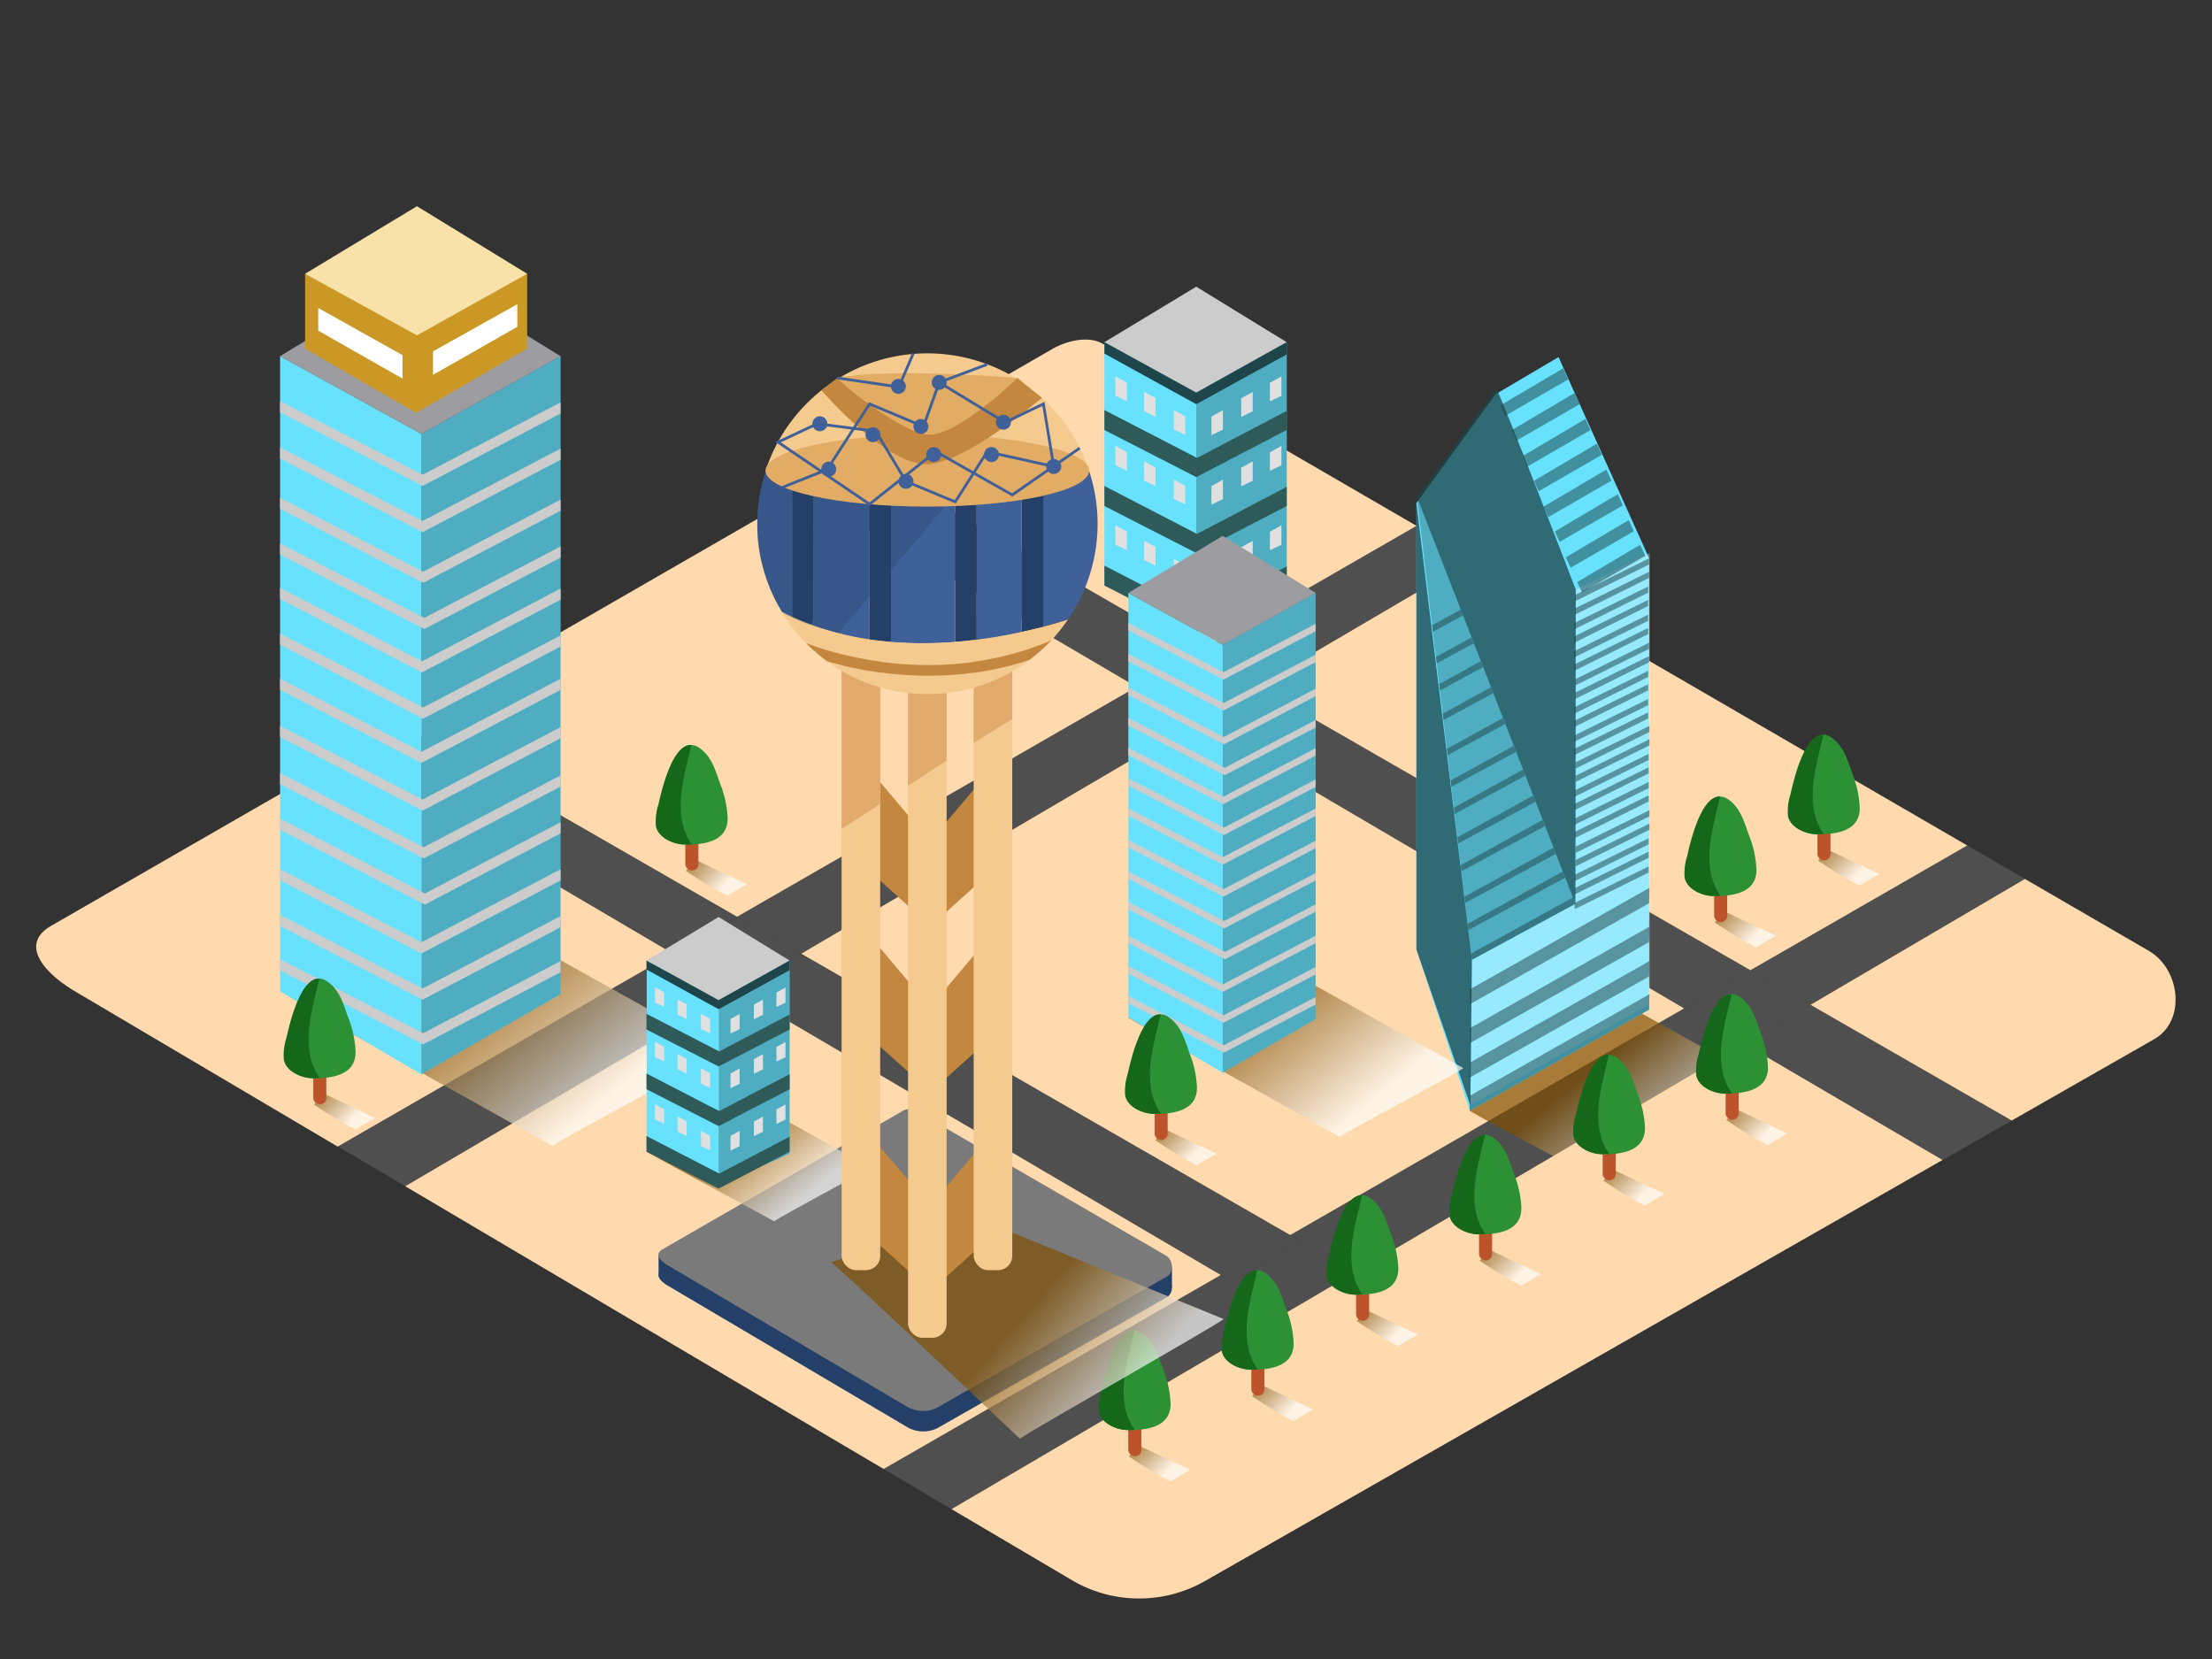 <svg xmlns="http://www.w3.org/2000/svg" xmlns:xlink="http://www.w3.org/1999/xlink" viewBox="0 0 400 300"><rect x="0" y="0" width="400" height="300" fill="#333333" stroke="none"/><defs><linearGradient id="linear-gradient" x1="63.4" y1="192.65" x2="50.24" y2="208.68" gradientTransform="matrix(-1, 0, 0, 1, 352.14, 0)" gradientUnits="userSpaceOnUse"><stop offset="0" stop-color="#7f4e00"/><stop offset="1" stop-color="#fff"/></linearGradient><linearGradient id="linear-gradient-2" x1="2792.22" y1="163.78" x2="2786.2" y2="169.5" gradientTransform="matrix(-1, 0, 0, 1, 3103.38, 0)" xlink:href="#linear-gradient"/><linearGradient id="linear-gradient-3" x1="2834.72" y1="224.94" x2="2828.71" y2="230.66" gradientTransform="matrix(-1, 0, 0, 1, 3103.38, 0)" xlink:href="#linear-gradient"/><linearGradient id="linear-gradient-4" x1="2856.97" y1="235.87" x2="2850.96" y2="241.58" gradientTransform="matrix(-1, 0, 0, 1, 3103.38, 0)" xlink:href="#linear-gradient"/><linearGradient id="linear-gradient-5" x1="2875.91" y1="249.43" x2="2869.89" y2="255.14" gradientTransform="matrix(-1, 0, 0, 1, 3103.38, 0)" xlink:href="#linear-gradient"/><linearGradient id="linear-gradient-6" x1="2898.15" y1="260.35" x2="2892.14" y2="266.07" gradientTransform="matrix(-1, 0, 0, 1, 3103.38, 0)" xlink:href="#linear-gradient"/><linearGradient id="linear-gradient-7" x1="2978.25" y1="154.44" x2="2972.24" y2="160.16" gradientTransform="matrix(-1, 0, 0, 1, 3103.38, 0)" xlink:href="#linear-gradient"/><linearGradient id="linear-gradient-8" x1="2773.53" y1="152.61" x2="2767.52" y2="158.32" gradientTransform="matrix(-1, 0, 0, 1, 3103.38, 0)" xlink:href="#linear-gradient"/><linearGradient id="linear-gradient-9" x1="165.08" y1="235.54" x2="147.33" y2="251.07" xlink:href="#linear-gradient"/><linearGradient id="linear-gradient-10" x1="265.33" y1="178.16" x2="245.93" y2="201.77" xlink:href="#linear-gradient"/><linearGradient id="linear-gradient-11" x1="218.58" y1="205.36" x2="208.34" y2="217.83" xlink:href="#linear-gradient"/><linearGradient id="linear-gradient-12" x1="123.62" y1="181.46" x2="106.89" y2="201.83" xlink:href="#linear-gradient"/><linearGradient id="linear-gradient-13" x1="2812.37" y1="210.45" x2="2806.36" y2="216.17" gradientTransform="matrix(-1, 0, 0, 1, 3103.38, 0)" xlink:href="#linear-gradient"/><linearGradient id="linear-gradient-14" x1="2790.12" y1="199.53" x2="2784.11" y2="205.24" gradientTransform="matrix(-1, 0, 0, 1, 3103.38, 0)" xlink:href="#linear-gradient"/><linearGradient id="linear-gradient-15" x1="3045.53" y1="196.7" x2="3039.52" y2="202.42" gradientTransform="matrix(-1, 0, 0, 1, 3103.38, 0)" xlink:href="#linear-gradient"/><linearGradient id="linear-gradient-16" x1="2893.38" y1="203.17" x2="2887.37" y2="208.88" gradientTransform="matrix(-1, 0, 0, 1, 3103.38, 0)" xlink:href="#linear-gradient"/></defs><title>PP</title><g style="isolation:isolate"><g id="Layer_5" data-name="Layer 5"><polygon points="304.54 182.35 233.31 223.34 235.23 224.44 222.83 231.77 220.76 230.56 159.79 265.64 172.07 272.9 315.42 188.73 304.54 182.35" fill="#4f4f4f"/><polygon points="327.4 181.7 366.17 158.94 355.74 152.89 316.53 175.45 327.4 181.7" fill="#4f4f4f"/><polygon points="121.75 172.42 61.11 207.32 73.28 214.51 133.35 179.24 121.75 172.42" fill="#4f4f4f"/><polygon points="216.3 130.53 205.53 124.21 133.29 165.78 144.89 172.46 216.3 130.53" fill="#4f4f4f"/><polygon points="227.28 124.09 266.47 101.08 256.15 95.08 216.51 117.89 227.28 124.09" fill="#4f4f4f"/><polygon points="216.51 117.89 155.82 82.97 145.46 88.94 205.53 124.21 216.51 117.89" fill="#4f4f4f"/><polygon points="227.28 124.09 216.3 130.53 304.54 182.35 316.53 175.45 227.28 124.09" fill="#4f4f4f"/><polygon points="315.42 188.73 351.27 209.78 363.78 202.64 327.4 181.7 315.42 188.73" fill="#4f4f4f"/><polygon points="304.54 182.35 315.42 188.73 327.4 181.7 316.53 175.45 304.54 182.35" fill="#4f4f4f"/><polygon points="227.28 124.09 216.51 117.89 205.53 124.21 216.3 130.53 227.28 124.09" fill="#4f4f4f"/><polygon points="133.29 165.78 72.66 130.9 61.74 137.19 121.75 172.42 133.29 165.78" fill="#4f4f4f"/><polygon points="133.35 179.24 220.76 230.56 233.31 223.34 144.89 172.46 133.35 179.24" fill="#4f4f4f"/><polygon points="222.83 231.77 235.23 224.44 233.31 223.34 220.76 230.56 222.83 231.77" fill="#4f4f4f"/><polygon points="133.29 165.78 121.75 172.42 133.35 179.24 144.89 172.46 133.29 165.78" fill="#4f4f4f"/><polygon points="144.89 172.46 233.31 223.34 304.54 182.35 216.3 130.53 144.89 172.46" fill="#ffdaae"/><path d="M291.61,214.72s-24-12.61-25.84-13.86l23-22.11,33.62,18.73C320,199.2,294,213,291.61,214.72Z" opacity="0.68" fill="url(#linear-gradient)" style="mix-blend-mode:multiply"/><polygon points="316.53 175.45 355.74 152.89 266.47 101.08 227.28 124.09 316.53 175.45" fill="#ffdaae"/><polygon points="298.22 182.57 298.22 100.97 281.83 64.57 270.44 71.3 256.13 90.97 256.13 171.71 265.79 200.86 298.22 182.57" fill="#68e1fd"/><polygon points="298.32 181.61 298.32 156.07 266.17 173.57 265.89 199.9 298.32 181.61" fill="#fff" opacity="0.31"/><path d="M284.86,163.45c.29-.18.08-56.83.08-56.83L298.32,100v56.06Z" fill="#fff" opacity="0.31"/><path d="M256.23,89.93s14-19.22,14.32-19.6,14.4,36.29,14.4,36.29l-.08,56.83Z" fill="#1e4549" opacity="0.75"/><polygon points="270.03 125.37 261.02 130.25 261.63 135.4 271.76 129.82 270.03 125.37" fill="#1e4549" opacity="0.33"/><polygon points="272.2 130.94 261.77 136.59 262.31 141.13 273.72 134.85 272.2 130.94" fill="#1e4549" opacity="0.33"/><polygon points="277.68 144.99 263.67 152.57 264.13 156.42 278.94 148.25 277.68 144.99" fill="#1e4549" opacity="0.33"/><polygon points="274.16 135.97 262.45 142.31 262.89 146.04 275.4 139.15 274.16 135.97" fill="#1e4549" opacity="0.33"/><polygon points="275.84 140.28 263.03 147.22 263.53 151.4 277.23 143.85 275.84 140.28" fill="#1e4549" opacity="0.33"/><polygon points="256.23 89.93 258.97 113.06 264.13 110.22 256.23 89.93" fill="#1e4549" opacity="0.33"/><polygon points="279.39 149.4 264.26 157.58 264.81 162.15 280.9 153.28 279.39 149.4" fill="#1e4549" opacity="0.33"/><polygon points="268.19 120.66 260.38 124.89 260.88 129.06 269.6 124.25 268.19 120.66" fill="#1e4549" opacity="0.33"/><polygon points="281.35 154.43 264.95 163.31 265.39 167.05 282.58 157.58 281.35 154.43" fill="#1e4549" opacity="0.33"/><polygon points="266.03 172.41 284.41 162.28 283.03 158.74 265.53 168.21 266.17 173.57 266.03 172.41" fill="#1e4549" opacity="0.33"/><polygon points="264.56 111.32 259.12 114.26 259.65 118.79 266.09 115.25 264.56 111.32" fill="#1e4549" opacity="0.33"/><polygon points="266.52 116.35 259.8 119.99 260.24 123.69 267.76 119.55 266.52 116.35" fill="#1e4549" opacity="0.33"/><polygon points="284.41 162.28 284.41 162.28 284.86 163.45 284.41 162.28" fill="#1e4549"/><g opacity="0.82"><polygon points="266.17 173.57 284.86 163.45 284.41 162.28 266.03 172.41 266.17 173.57" fill="#1e4549" opacity="0.82"/><polygon points="282.58 157.58 265.39 167.05 265.53 168.21 283.03 158.74 282.58 157.58" fill="#1e4549" opacity="0.82"/><polygon points="280.9 153.28 264.81 162.15 264.95 163.31 281.35 154.43 280.9 153.28" fill="#1e4549" opacity="0.82"/><polygon points="278.94 148.25 264.13 156.42 264.26 157.58 279.39 149.4 278.94 148.25" fill="#1e4549" opacity="0.82"/><polygon points="269.6 124.25 260.88 129.06 261.02 130.25 270.03 125.37 269.6 124.25" fill="#1e4549" opacity="0.82"/><polygon points="267.76 119.55 260.24 123.69 260.38 124.89 268.19 120.66 267.76 119.55" fill="#1e4549" opacity="0.82"/><polygon points="266.09 115.25 259.65 118.79 259.8 119.99 266.52 116.35 266.09 115.25" fill="#1e4549" opacity="0.82"/><polygon points="264.13 110.22 258.97 113.06 259.12 114.26 264.56 111.32 264.13 110.22" fill="#1e4549" opacity="0.82"/><polygon points="277.23 143.85 263.53 151.4 263.67 152.57 277.68 144.99 277.23 143.85" fill="#1e4549" opacity="0.82"/><polygon points="275.4 139.15 262.89 146.04 263.03 147.22 275.84 140.28 275.4 139.15" fill="#1e4549" opacity="0.82"/><polygon points="273.72 134.85 262.31 141.13 262.45 142.31 274.16 135.97 273.72 134.85" fill="#1e4549" opacity="0.82"/><polygon points="271.76 129.82 261.63 135.4 261.77 136.59 272.2 130.94 271.76 129.82" fill="#1e4549" opacity="0.82"/></g><polygon points="265.89 199.9 256.13 171.71 256.13 90.97 266.17 173.57 265.89 199.9" fill="#1e4549" opacity="0.75"/><path d="M61.74,137.19,9,167.56c-5.59,3.46-.67,8.75,5.06,12l47,27.78,60.64-34.9Z" fill="#ffdaae"/><path d="M256.15,95.09l-56.7-32.91c-2.76-1.6-6.88-.5-9.59,1.18L155.82,83l60.69,34.92Z" fill="#ffdaae"/><polygon points="205.53 124.21 145.46 88.94 72.66 130.9 133.29 165.78 205.53 124.21" fill="#ffdaae"/><path d="M172.07,272.9,194.27,286a24,24,0,0,0,23.75-.17l133.25-76.07-35.84-21Z" fill="#ffdaae"/><polygon points="133.35 179.24 73.28 214.51 159.79 265.64 220.76 230.56 133.35 179.24" fill="#ffdaae"/><path d="M388.57,171.94l-22.4-13L327.4,181.7l36.38,20.93,25.81-14.74C395.33,184.57,394.3,175.27,388.57,171.94Z" fill="#ffdaae"/><path d="M232.68,106.29V61.87L216.32,71v42.23l.34.08C221.82,110.58,227.48,108.94,232.68,106.29Z" fill="#68e1fd"/><path d="M232.68,106.29V61.87L216.32,71v42.23l.34.08C221.82,110.58,227.48,108.94,232.68,106.29Z" fill="#1e4549" opacity="0.33"/><path d="M216.32,113.24V71l-16.61-9.14v43.28C205.59,107.1,210.36,111.64,216.32,113.24Z" fill="#68e1fd"/><polygon points="232.68 61.88 216.32 51.84 199.71 61.88 216.32 71.01 232.68 61.88" fill="#ccc"/><polygon points="199.71 61.88 216.32 71.01 232.68 61.88 232.68 64.09 216.32 73.09 199.71 63.94 199.71 61.88" fill="#1e4549"/><polygon points="201.68 71.54 201.68 68.03 203.77 69.18 203.77 72.54 201.68 71.54" fill="#e0e0e0"/><polygon points="206.88 74.34 206.88 70.84 208.96 71.98 208.96 75.35 206.88 74.34" fill="#e0e0e0"/><polygon points="212.26 77.65 212.26 74.15 214.34 75.29 214.34 78.66 212.26 77.65" fill="#e0e0e0"/><polygon points="201.68 84.1 201.68 80.59 203.77 81.74 203.77 85.11 201.68 84.1" fill="#e0e0e0"/><polygon points="206.88 86.9 206.88 83.4 208.96 84.54 208.96 87.91 206.88 86.9" fill="#e0e0e0"/><polygon points="212.26 90.21 212.26 86.71 214.34 87.85 214.34 91.22 212.26 90.21" fill="#e0e0e0"/><polygon points="201.68 98.47 201.68 94.97 203.77 96.11 203.77 99.48 201.68 98.47" fill="#e0e0e0"/><polygon points="206.88 101.27 206.88 97.77 208.96 98.91 208.96 102.28 206.88 101.27" fill="#e0e0e0"/><polygon points="212.26 104.58 212.26 101.08 214.34 102.22 214.34 105.59 212.26 104.58" fill="#e0e0e0"/><polygon points="231.72 71.58 231.72 68.07 229.64 69.22 229.64 72.58 231.72 71.58" fill="#e0e0e0"/><polygon points="226.53 74.38 226.53 70.88 224.45 72.02 224.45 75.38 226.53 74.38" fill="#e0e0e0"/><polygon points="221.15 77.69 221.15 74.18 219.06 75.33 219.06 78.69 221.15 77.69" fill="#e0e0e0"/><polygon points="231.72 84.14 231.72 80.63 229.64 81.78 229.64 85.14 231.72 84.14" fill="#e0e0e0"/><polygon points="226.53 86.94 226.53 83.44 224.45 84.58 224.45 87.94 226.53 86.94" fill="#e0e0e0"/><polygon points="221.15 90.25 221.15 86.74 219.06 87.89 219.06 91.25 221.15 90.25" fill="#e0e0e0"/><polygon points="231.72 98.51 231.72 95 229.64 96.15 229.64 99.51 231.72 98.51" fill="#e0e0e0"/><polygon points="226.53 101.31 226.53 97.81 224.45 98.95 224.45 102.32 226.53 101.31" fill="#e0e0e0"/><polygon points="221.15 104.62 221.15 101.12 219.06 102.26 219.06 105.63 221.15 104.62" fill="#e0e0e0"/><polygon points="199.71 87.88 216.46 96.55 232.68 88.03 232.68 91.5 216.32 100 199.71 91.5 199.71 87.88" fill="#2e5b5a"/><polygon points="199.71 102.28 216.46 110.94 232.68 102.43 232.68 105.89 216.32 114.4 199.71 105.89 199.71 102.28" fill="#2e5b5a"/><polygon points="199.71 74.15 216.46 82.81 232.68 74.3 232.68 77.76 216.32 86.27 199.71 77.76 199.71 74.15" fill="#2e5b5a"/><polygon points="271.27 73.33 282.66 66.61 283.57 68.62 272.15 75.22 271.27 73.33" fill="#1e4549" opacity="0.52"/><polygon points="273.33 77.81 284.72 71.08 285.63 73.09 274.21 79.69 273.33 77.81" fill="#1e4549" opacity="0.52"/><polygon points="275.32 82.48 286.7 75.75 287.61 77.77 276.19 84.36 275.32 82.48" fill="#1e4549" opacity="0.52"/><polygon points="277.38 86.95 288.76 80.23 289.67 82.24 278.25 88.83 277.38 86.95" fill="#1e4549" opacity="0.52"/><polygon points="279.1 91.63 290.49 84.9 291.4 86.92 279.98 93.51 279.1 91.63" fill="#1e4549" opacity="0.52"/><polygon points="281.16 96.1 292.55 89.37 293.46 91.39 282.04 97.98 281.16 96.1" fill="#1e4549" opacity="0.52"/><polygon points="283.15 100.78 294.53 94.05 295.44 96.07 284.02 102.66 283.15 100.78" fill="#1e4549" opacity="0.52"/><polygon points="285.21 105.25 296.59 98.52 297.5 100.54 286.08 107.13 285.21 105.25" fill="#1e4549" opacity="0.52"/><g opacity="0.52"><polygon points="284.82 107.59 298.2 100.97 298.2 102.08 284.83 108.72 284.82 107.59" fill="#1e4549"/><polygon points="284.82 110.01 298.2 103.4 298.2 104.51 284.83 111.14 284.82 110.01" fill="#1e4549"/><polygon points="284.66 112.67 298.04 106.06 298.04 107.17 284.67 113.81 284.66 112.67" fill="#1e4549"/><polygon points="284.66 115.09 298.04 108.48 298.04 109.59 284.67 116.23 284.66 115.09" fill="#1e4549"/><polygon points="284.66 117.76 298.04 111.14 298.04 112.25 284.67 118.89 284.66 117.76" fill="#1e4549"/><polygon points="284.66 120.18 298.04 113.56 298.04 114.67 284.67 121.31 284.66 120.18" fill="#1e4549"/><polygon points="284.82 122.84 298.2 116.23 298.2 117.34 284.83 123.97 284.82 122.84" fill="#1e4549"/><polygon points="284.82 125.26 298.2 118.65 298.2 119.76 284.83 126.4 284.82 125.26" fill="#1e4549"/><polygon points="284.66 127.92 298.04 121.31 298.04 122.42 284.67 129.06 284.66 127.92" fill="#1e4549"/><polygon points="284.66 130.35 298.04 123.73 298.04 124.84 284.67 131.48 284.66 130.35" fill="#1e4549"/><polygon points="284.66 133.01 298.04 126.4 298.04 127.51 284.67 134.14 284.66 133.01" fill="#1e4549"/><polygon points="284.66 135.43 298.04 128.82 298.04 129.93 284.67 136.56 284.66 135.43" fill="#1e4549"/></g><g opacity="0.52"><polygon points="284.9 137.86 298.28 131.25 298.28 132.35 284.91 138.99 284.9 137.86" fill="#1e4549"/><polygon points="284.9 140.28 298.28 133.67 298.28 134.78 284.91 141.41 284.9 140.28" fill="#1e4549"/><polygon points="284.74 142.94 298.12 136.33 298.12 137.44 284.75 144.08 284.74 142.94" fill="#1e4549"/><polygon points="284.74 145.37 298.12 138.75 298.12 139.86 284.75 146.5 284.74 145.37" fill="#1e4549"/><polygon points="284.74 148.03 298.12 141.41 298.12 142.52 284.75 149.16 284.74 148.03" fill="#1e4549"/><polygon points="284.74 150.45 298.12 143.84 298.12 144.94 284.75 151.58 284.74 150.45" fill="#1e4549"/><polygon points="284.9 153.11 298.28 146.5 298.28 147.61 284.91 154.24 284.9 153.11" fill="#1e4549"/><polygon points="284.9 155.53 298.28 148.92 298.28 150.03 284.91 156.67 284.9 155.53" fill="#1e4549"/><polygon points="284.74 158.2 298.12 151.58 298.12 152.69 284.75 159.33 284.74 158.2" fill="#1e4549"/><polygon points="284.74 160.62 298.12 154 298.12 155.11 284.75 161.75 284.74 160.62" fill="#1e4549"/><polygon points="284.74 163.28 298.12 156.67 298.12 157.78 284.75 164.41 284.74 163.28" fill="#1e4549"/></g><polygon points="265.77 200.86 298.2 182.57 298.28 179.78 265.77 198.16 265.77 200.86" fill="#1e4549" opacity="0.52"/><polygon points="265.77 194.87 298.2 176.58 298.28 173.79 265.77 192.17 265.77 194.87" fill="#1e4549" opacity="0.52"/><polygon points="265.77 188.65 298.2 170.36 298.28 167.57 265.77 185.95 265.77 188.65" fill="#1e4549" opacity="0.52"/><polygon points="265.77 181.62 298.2 163.33 298.28 160.54 265.77 178.92 265.77 181.62" fill="#1e4549" opacity="0.52"/><path d="M164.12,258.11l-43.25-25.56c-1.38-.77-2.56-2-1.22-2.87l43.4-25a2.44,2.44,0,0,1,2.3-.28l45.4,26.35c1.38.8,1.62,3,.25,3.83l-41.19,23.51A5.75,5.75,0,0,1,164.12,258.11Z" fill="#254068"/><polyline points="119.09 227.04 119.09 230.39 211.93 232.86 211.93 229.16" fill="#254068"/><path d="M164.12,254.43l-43.25-25.56c-1.38-.77-2.56-2-1.22-2.87l43.4-25a2.44,2.44,0,0,1,2.3-.28L210.77,227c1.38.8,1.62,3,.25,3.83l-41.19,23.51A5.75,5.75,0,0,1,164.12,254.43Z" fill="#7a7a7a"/><path d="M310.07,166.78l2-1.85,9.12,4.31c-.94.48-2.29,1.3-3.61,2.07A66.55,66.55,0,0,1,310.07,166.78Z" opacity="0.68" fill="url(#linear-gradient-2)" style="mix-blend-mode:multiply"/><rect x="309.96" y="151.1" width="2.36" height="15.65" rx="1.13" ry="1.13" transform="translate(622.29 317.85) rotate(-180)" fill="#bc532a"/><path d="M305.32,154.3c.54-2.36,3-12.77,7.25-9.71,2.2,1.57,2.82,4,3.69,6.41a19.09,19.09,0,0,1,1.36,6.2c.07,4.33-4.34,4.86-7.71,4.84-1.94,0-4.72-1.16-5.17-3.27a10.12,10.12,0,0,1,.46-4Z" fill="#2c9135"/><path d="M305.11,154.76l.1-.46c.48-2.09,2.43-10.47,5.84-10.26-1,4.42-2.5,9.08-1.71,13.6a10.34,10.34,0,0,0,1.8,4.38c-.45,0-.9,0-1.33,0-1.94,0-4.72-1.16-5.17-3.27A10.11,10.11,0,0,1,305.11,154.76Z" fill="#156819"/><path d="M267.56,227.95l2-1.85,9.12,4.31c-.94.48-2.29,1.3-3.61,2.07A66.55,66.55,0,0,1,267.56,227.95Z" opacity="0.68" fill="url(#linear-gradient-3)" style="mix-blend-mode:multiply"/><rect x="267.46" y="212.26" width="2.36" height="15.65" rx="1.13" ry="1.13" transform="translate(537.28 440.18) rotate(-180)" fill="#bc532a"/><path d="M262.81,215.47c.54-2.36,3-12.77,7.25-9.71,2.2,1.57,2.82,4,3.69,6.41a19.09,19.09,0,0,1,1.36,6.2c.07,4.33-4.34,4.86-7.71,4.84-1.94,0-4.72-1.16-5.17-3.27a10.12,10.12,0,0,1,.46-4Z" fill="#2c9135"/><path d="M262.6,215.93l.1-.46c.48-2.09,2.43-10.47,5.84-10.26-1,4.42-2.5,9.08-1.71,13.6a10.34,10.34,0,0,0,1.8,4.38c-.45,0-.9,0-1.33,0-1.94,0-4.72-1.16-5.17-3.27A10.11,10.11,0,0,1,262.6,215.93Z" fill="#156819"/><path d="M245.32,238.87l2-1.85,9.12,4.31c-.94.48-2.29,1.3-3.61,2.07A66.55,66.55,0,0,1,245.32,238.87Z" opacity="0.68" fill="url(#linear-gradient-4)" style="mix-blend-mode:multiply"/><rect x="245.21" y="223.19" width="2.36" height="15.65" rx="1.13" ry="1.13" transform="translate(492.79 462.03) rotate(-180)" fill="#bc532a"/><path d="M240.56,226.39c.54-2.36,3-12.77,7.25-9.71,2.2,1.57,2.82,4,3.69,6.41a19.09,19.09,0,0,1,1.36,6.2c.07,4.33-4.34,4.86-7.71,4.84-1.94,0-4.72-1.16-5.17-3.27a10.12,10.12,0,0,1,.46-4Z" fill="#2c9135"/><path d="M240.36,226.85l.1-.46c.48-2.09,2.43-10.47,5.84-10.26-1,4.42-2.5,9.08-1.71,13.6a10.34,10.34,0,0,0,1.8,4.38c-.45,0-.9,0-1.33,0-1.94,0-4.72-1.16-5.17-3.27A10.11,10.11,0,0,1,240.36,226.85Z" fill="#156819"/><path d="M226.38,252.43l2-1.85,9.12,4.31c-.94.48-2.29,1.3-3.61,2.07A66.55,66.55,0,0,1,226.38,252.43Z" opacity="0.68" fill="url(#linear-gradient-5)" style="mix-blend-mode:multiply"/><rect x="226.27" y="236.75" width="2.36" height="15.65" rx="1.13" ry="1.13" transform="translate(454.91 489.14) rotate(-180)" fill="#bc532a"/><path d="M221.63,239.95c.54-2.36,3-12.77,7.25-9.71,2.2,1.57,2.82,4,3.69,6.41a19.09,19.09,0,0,1,1.36,6.2c.07,4.33-4.34,4.86-7.71,4.84-1.94,0-4.72-1.16-5.17-3.27a10.12,10.12,0,0,1,.46-4Z" fill="#2c9135"/><path d="M221.42,240.41l.1-.46c.48-2.09,2.43-10.47,5.84-10.26-1,4.42-2.5,9.08-1.71,13.6a10.34,10.34,0,0,0,1.8,4.38c-.45,0-.9,0-1.33,0-1.94,0-4.72-1.16-5.17-3.27A10.11,10.11,0,0,1,221.42,240.41Z" fill="#156819"/><path d="M204.14,263.35l2-1.85,9.12,4.31c-.94.48-2.29,1.3-3.61,2.07A66.55,66.55,0,0,1,204.14,263.35Z" opacity="0.68" fill="url(#linear-gradient-6)" style="mix-blend-mode:multiply"/><rect x="204.03" y="247.67" width="2.36" height="15.65" rx="1.13" ry="1.13" transform="translate(410.42 510.99) rotate(-180)" fill="#bc532a"/><path d="M199.38,250.87c.54-2.36,3-12.77,7.25-9.71,2.2,1.57,2.82,4,3.69,6.41a19.09,19.09,0,0,1,1.36,6.2c.07,4.33-4.34,4.86-7.71,4.84-1.94,0-4.72-1.16-5.17-3.27a10.12,10.12,0,0,1,.46-4Z" fill="#2c9135"/><path d="M199.18,251.33l.1-.46c.48-2.09,2.43-10.47,5.84-10.26-1,4.42-2.5,9.08-1.71,13.6a10.34,10.34,0,0,0,1.8,4.38c-.45,0-.9,0-1.33,0-1.94,0-4.72-1.16-5.17-3.27A10.11,10.11,0,0,1,199.18,251.33Z" fill="#156819"/><path d="M124,157.45l2-1.85,9.12,4.31c-.94.48-2.29,1.3-3.61,2.07A66.55,66.55,0,0,1,124,157.45Z" opacity="0.68" fill="url(#linear-gradient-7)" style="mix-blend-mode:multiply"/><rect x="123.93" y="141.77" width="2.36" height="15.65" rx="1.13" ry="1.13" transform="translate(250.22 299.18) rotate(-180)" fill="#bc532a"/><path d="M119.28,145c.54-2.36,3-12.77,7.25-9.71,2.2,1.57,2.82,4,3.69,6.41a19.09,19.09,0,0,1,1.36,6.2c.07,4.33-4.34,4.86-7.71,4.84-1.94,0-4.72-1.16-5.17-3.27a10.12,10.12,0,0,1,.46-4Z" fill="#2c9135"/><path d="M119.08,145.43l.1-.46c.48-2.09,2.43-10.47,5.84-10.26-1,4.42-2.5,9.08-1.71,13.6a10.34,10.34,0,0,0,1.8,4.38c-.45,0-.9,0-1.33,0-1.94,0-4.72-1.16-5.17-3.27A10.11,10.11,0,0,1,119.08,145.43Z" fill="#156819"/><path d="M328.75,155.61l2-1.85,9.12,4.31c-.94.48-2.29,1.3-3.61,2.07A66.55,66.55,0,0,1,328.75,155.61Z" opacity="0.68" fill="url(#linear-gradient-8)" style="mix-blend-mode:multiply"/><rect x="328.65" y="139.93" width="2.36" height="15.65" rx="1.13" ry="1.13" transform="translate(659.66 295.5) rotate(-180)" fill="#bc532a"/><path d="M324,143.13c.54-2.36,3-12.77,7.25-9.71,2.2,1.57,2.82,4,3.69,6.41a19.09,19.09,0,0,1,1.36,6.2c.07,4.33-4.34,4.86-7.71,4.84-1.94,0-4.72-1.16-5.17-3.27a10.12,10.12,0,0,1,.46-4Z" fill="#2c9135"/><path d="M323.79,143.59l.1-.46c.48-2.09,2.43-10.47,5.84-10.26-1,4.42-2.5,9.08-1.71,13.6a10.34,10.34,0,0,0,1.8,4.38c-.45,0-.9,0-1.33,0-1.94,0-4.72-1.16-5.17-3.27A10.11,10.11,0,0,1,323.79,143.59Z" fill="#156819"/><path d="M184.42,260.16s-32.33-30.67-34.15-31.93l26.32-8,44.69,18.3C218.9,240.29,186.81,258.44,184.42,260.16Z" opacity="0.68" fill="url(#linear-gradient-9)" style="mix-blend-mode:multiply"/><path d="M99.91,207.22S58.2,184,56.38,182.74l40.71-11.49L130.71,190C128.33,191.7,102.29,205.51,99.91,207.22Z" opacity="0.68" fill="url(#linear-gradient-10)" style="mix-blend-mode:multiply"/><path d="M140,220.84s-22-11.87-23.05-12.58l21.47-7.71,19,10.56C156,212.09,141.3,219.87,140,220.84Z" opacity="0.68" fill="url(#linear-gradient-11)" style="mix-blend-mode:multiply"/><polygon points="101.36 179.77 101.36 64.4 76.2 78.45 76.2 194.28 101.36 179.77" fill="#68e1fd"/><polygon points="101.36 179.77 101.36 64.4 76.2 78.45 76.2 194.28 101.36 179.77" fill="#1e4549" opacity="0.33"/><polygon points="76.2 78.45 50.65 64.4 50.65 179.28 76.2 194.28 76.2 78.45" fill="#68e1fd"/><polygon points="101.36 64.4 76.2 48.96 50.65 64.4 76.2 78.45 101.36 64.4" fill="#9d9ca1"/><polyline points="95.33 49.51 95.33 63.05 75.25 74.66 55.17 63.05 55.17 49.51" fill="#cc9825"/><polygon points="95.33 49.51 75.4 37.29 55.17 49.51 75.4 60.64 95.33 49.51" fill="#f9e1aa"/><polygon points="50.65 72.53 76.42 85.85 101.36 72.76 101.36 74.78 76.43 87.87 50.65 74.54 50.65 72.53" fill="#ccc"/><polygon points="50.65 80.89 76.42 94.21 101.36 81.12 101.36 83.14 76.43 96.23 50.65 82.9 50.65 80.89" fill="#ccc"/><polygon points="50.65 90 76.52 103.38 101.36 90.34 101.36 92.36 76.53 105.39 50.65 92.01 50.65 90" fill="#ccc"/><polygon points="50.65 98.26 76.72 111.74 101.36 98.81 101.36 100.83 76.73 113.76 50.65 100.27 50.65 98.26" fill="#ccc"/><polygon points="50.65 106.31 76.32 119.58 101.36 106.43 101.36 108.45 76.32 121.59 50.65 108.32 50.65 106.31" fill="#ccc"/><polygon points="50.65 114.56 76.52 127.94 101.36 114.9 101.36 116.92 76.53 129.96 50.65 116.57 50.65 114.56" fill="#ccc"/><polygon points="50.65 122.73 76.22 135.95 101.36 122.74 101.36 124.76 76.22 137.96 50.65 124.74 50.65 122.73" fill="#ccc"/><polygon points="50.65 131.26 76.42 144.58 101.36 131.49 101.36 133.5 76.43 146.59 50.65 133.27 50.65 131.26" fill="#ccc"/><polygon points="50.65 139.78 76.62 153.21 101.36 140.22 101.36 142.24 76.63 155.22 50.65 141.79 50.65 139.78" fill="#ccc"/><polygon points="50.65 148.03 76.83 161.57 101.36 148.69 101.36 150.71 76.83 163.58 50.65 150.04 50.65 148.03" fill="#ccc"/><polygon points="50.65 157.17 76.22 170.39 101.36 157.19 101.36 159.21 76.22 172.41 50.65 159.18 50.65 157.17" fill="#ccc"/><polygon points="50.65 165.43 76.42 178.75 101.36 165.66 101.36 167.68 76.43 180.77 50.65 167.44 50.65 165.43" fill="#ccc"/><polygon points="50.65 173.46 76.52 186.84 101.36 173.79 101.36 175.81 76.53 188.85 50.65 175.47 50.65 173.46" fill="#ccc"/><polygon points="78.3 63.54 78.3 67.79 93.55 59.1 93.55 55.01 78.3 63.54" fill="#fff"/><polygon points="72.8 64.23 72.8 68.47 57.55 59.79 57.55 55.69 72.8 64.23" fill="#fff"/><path d="M142.79,208.57V173.7l-12.84,7.17V214l.27.06C134.27,211.94,138.71,210.65,142.79,208.57Z" fill="#68e1fd"/><path d="M142.79,208.57V173.7l-12.84,7.17V214l.27.06C134.27,211.94,138.71,210.65,142.79,208.57Z" fill="#1e4549" opacity="0.33"/><path d="M129.95,214V180.87l-13-7.17v34C121.52,209.21,125.27,212.77,129.95,214Z" fill="#68e1fd"/><polygon points="142.79 173.7 129.95 165.82 116.9 173.7 129.95 180.87 142.79 173.7" fill="#ccc"/><polygon points="116.9 173.7 129.95 180.87 142.79 173.7 142.79 175.44 129.95 182.5 116.9 175.31 116.9 173.7" fill="#1e4549"/><polygon points="118.45 181.29 118.45 178.53 120.09 179.43 120.09 182.07 118.45 181.29" fill="#e0e0e0"/><polygon points="122.53 183.49 122.53 180.73 124.17 181.63 124.17 184.28 122.53 183.49" fill="#e0e0e0"/><polygon points="126.76 186.08 126.76 183.33 128.4 184.23 128.4 186.87 126.76 186.08" fill="#e0e0e0"/><polygon points="118.45 191.15 118.45 188.4 120.09 189.29 120.09 191.94 118.45 191.15" fill="#e0e0e0"/><polygon points="122.53 193.35 122.53 190.6 124.17 191.5 124.17 194.14 122.53 193.35" fill="#e0e0e0"/><polygon points="126.76 195.95 126.76 193.19 128.4 194.09 128.4 196.74 126.76 195.95" fill="#e0e0e0"/><polygon points="118.45 202.43 118.45 199.68 120.09 200.58 120.09 203.22 118.45 202.43" fill="#e0e0e0"/><polygon points="122.53 204.63 122.53 201.88 124.17 202.78 124.17 205.42 122.53 204.63" fill="#e0e0e0"/><polygon points="126.76 207.23 126.76 204.48 128.4 205.38 128.4 208.02 126.76 207.23" fill="#e0e0e0"/><polygon points="142.04 181.31 142.04 178.56 140.41 179.46 140.41 182.1 142.04 181.31" fill="#e0e0e0"/><polygon points="137.97 183.51 137.97 180.76 136.33 181.66 136.33 184.31 137.97 183.51" fill="#e0e0e0"/><polygon points="133.74 186.11 133.74 183.36 132.1 184.26 132.1 186.9 133.74 186.11" fill="#e0e0e0"/><polygon points="142.04 191.18 142.04 188.43 140.41 189.32 140.41 191.97 142.04 191.18" fill="#e0e0e0"/><polygon points="137.97 193.38 137.97 190.63 136.33 191.52 136.33 194.17 137.97 193.38" fill="#e0e0e0"/><polygon points="133.74 195.98 133.74 193.22 132.1 194.12 132.1 196.77 133.74 195.98" fill="#e0e0e0"/><polygon points="142.04 202.46 142.04 199.71 140.41 200.61 140.41 203.25 142.04 202.46" fill="#e0e0e0"/><polygon points="137.97 204.66 137.97 201.91 136.33 202.81 136.33 205.45 137.97 204.66" fill="#e0e0e0"/><polygon points="133.74 207.26 133.74 204.51 132.1 205.41 132.1 208.05 133.74 207.26" fill="#e0e0e0"/><polygon points="116.9 194.12 130.06 200.92 142.79 194.24 142.79 196.96 129.95 203.64 116.9 196.96 116.9 194.12" fill="#2e5b5a"/><polygon points="116.9 205.42 130.06 212.22 142.79 205.54 142.79 208.26 129.95 214.94 116.9 208.26 116.9 205.42" fill="#2e5b5a"/><polygon points="116.9 183.33 130.06 190.13 142.79 183.45 142.79 186.17 129.95 192.85 116.9 186.17 116.9 183.33" fill="#2e5b5a"/><polyline points="158.82 141.04 164.96 148.29 164.96 164.48 158.36 158.52" fill="#c4873f"/><polyline points="158.82 171.05 164.96 178.31 164.96 194.49 158.36 188.54" fill="#c4873f"/><polyline points="158.82 207 164.96 214.26 164.96 230.44 158.36 224.49" fill="#c4873f"/><polyline points="176.97 141.73 170.84 148.98 170.84 165.17 177.44 159.21" fill="#c4873f"/><polyline points="176.97 171.74 170.84 179 170.84 195.18 177.44 189.23" fill="#c4873f"/><polyline points="176.97 207.69 170.84 214.95 170.84 231.13 177.44 225.18" fill="#c4873f"/><rect x="164.2" y="122.57" width="6.98" height="119.34" rx="2.58" ry="2.58" fill="#f4ca8e"/><rect x="176.07" y="110.34" width="6.98" height="119.34" rx="2.58" ry="2.58" fill="#f4ca8e"/><rect x="152.19" y="110.34" width="6.98" height="119.34" rx="2.58" ry="2.58" fill="#f4ca8e"/><path d="M171.18,137.53V125a2.44,2.44,0,0,0-2.44-2.44h-2.1A2.44,2.44,0,0,0,164.2,125v17.11Z" fill="#e2aa6d"/><path d="M183.05,130.07V112.78a2.44,2.44,0,0,0-2.44-2.44h-2.1a2.44,2.44,0,0,0-2.44,2.44v21.57C178.37,132.88,180.7,131.45,183.05,130.07Z" fill="#e2aa6d"/><path d="M159.17,145.38V112.78a2.44,2.44,0,0,0-2.44-2.44h-2.1a2.44,2.44,0,0,0-2.44,2.44v37.09Z" fill="#e2aa6d"/><path d="M144.57,87.31a38.85,38.85,0,0,1-6-2.4,30.53,30.53,0,0,0,2.86,25.75c.63.33,1.28.59,1.92.89V89.07A1.76,1.76,0,0,1,144.57,87.31Z" fill="#406099"/><path d="M172.88,90.08c-2.08.14-4.26.23-6.54.23-1.84,0-3.58-.06-5.24-.15v25.92a72.25,72.25,0,0,0,11.64,0V90.75A1.92,1.92,0,0,1,172.88,90.08Z" fill="#406099"/><path d="M157.25,89.84a68.26,68.26,0,0,1-10.49-1.9,1.77,1.77,0,0,1,.4,1.13v22.62a1.76,1.76,0,0,1-.49,1.25,53,53,0,0,0,10.57,2.68V89.91S157.25,89.86,157.25,89.84Z" fill="#406099"/><path d="M198.48,94.73A30.71,30.71,0,0,0,196.9,85a73.08,73.08,0,0,1-10.11,3,1.81,1.81,0,0,1,1.85,1.85v23.44c1.75-.46,3.29-.92,4.51-1.31A30.64,30.64,0,0,0,198.48,94.73Z" fill="#406099"/><path d="M185.78,88.28a91.55,91.55,0,0,1-9.45,1.5,1.82,1.82,0,0,1,.28,1v24.93c3-.37,5.7-.86,8.16-1.4V89.91A1.72,1.72,0,0,1,185.78,88.28Z" fill="#406099"/><path d="M144.57,87.31c.68.21,1.42.42,2.2.63A2,2,0,0,0,144.57,87.31Z" fill="#254068"/><path d="M147.16,89.07a1.77,1.77,0,0,0-.4-1.13c-.78-.21-1.52-.42-2.2-.63a1.76,1.76,0,0,0-1.27,1.76v22.48q1.67.77,3.37,1.4a1.76,1.76,0,0,0,.49-1.25Z" fill="#254068"/><path d="M161.1,89.91c0-2.46-3.77-2.48-3.85-.07,1.23.13,2.51.24,3.85.32Z" fill="#254068"/><path d="M157.25,89.84s0,0,0,.07v25.72q1.94.29,3.87.45V90.16C159.76,90.08,158.48,90,157.25,89.84Z" fill="#254068"/><path d="M172.88,90.08q1.77-.12,3.45-.3A2,2,0,0,0,172.88,90.08Z" fill="#254068"/><path d="M176.33,89.78q-1.67.18-3.45.3a1.92,1.92,0,0,0-.14.67v25.32q2-.16,3.87-.39V90.75A1.82,1.82,0,0,0,176.33,89.78Z" fill="#254068"/><path d="M185.78,88.28l1-.23A2.1,2.1,0,0,0,185.78,88.28Z" fill="#254068"/><path d="M186.79,88.05l-1,.23a1.72,1.72,0,0,0-1,1.63v24.37c1.39-.3,2.68-.62,3.87-.93V89.91A1.81,1.81,0,0,0,186.79,88.05Z" fill="#254068"/><path d="M149.56,119.58a30.67,30.67,0,0,0,36.58-.22,58.82,58.82,0,0,1-18.2,2.84A66.7,66.7,0,0,1,149.56,119.58Z" fill="#f4ca8e"/><path d="M190.11,115.8a31,31,0,0,0,3-3.76c-8.71,2.8-32.25,8.71-51.77-1.38a31.07,31.07,0,0,0,4.33,5.56C147.22,116.86,168.14,125.24,190.11,115.8Z" fill="#f4ca8e"/><path d="M190.11,115.8c-22,9.43-42.9,1.06-44.41.43a31,31,0,0,0,3.85,3.35,66.7,66.7,0,0,0,18.38,2.62,58.82,58.82,0,0,0,18.2-2.84A31,31,0,0,0,190.11,115.8Z" fill="#c4873f"/><path d="M170.84,91.6l-19.21,22.89s-7-1.66-10.25-3.83A31,31,0,0,1,137,97.39a35,35,0,0,1,1.42-12.29Z" fill="#254068" opacity="0.32"/><path d="M196.9,85a30.77,30.77,0,0,0-58.38-.13c2.73,1.4,11.89,5.4,27.83,5.4A86.85,86.85,0,0,0,196.9,85Z" fill="#f4ca8e"/><ellipse cx="167.69" cy="85.11" rx="29.26" ry="6.5" fill="#e2ac64"/><path d="M151.41,68.35l-2.85,2.24s12.45,14.58,20,13.28,19.23-11.49,19.85-11.93l-3-2.39L184,68.35" fill="#c4873f"/><path d="M151.41,68.35c-.42.09,11,9.63,16.23,10.23S184,68.35,184,68.35,160.94,66.41,151.41,68.35Z" fill="#e2ac64"/><path d="M149.86,83.49a1.35,1.35,0,0,0,0,2.7A1.35,1.35,0,0,0,149.86,83.49Z" fill="#406099"/><path d="M148.26,75.28a1.35,1.35,0,0,0,0,2.7A1.35,1.35,0,0,0,148.26,75.28Z" fill="#406099"/><path d="M163.83,85.7a1.35,1.35,0,0,0,0,2.7A1.35,1.35,0,0,0,163.83,85.7Z" fill="#406099"/><path d="M166.53,75.77a1.35,1.35,0,0,0,0,2.7A1.35,1.35,0,0,0,166.53,75.77Z" fill="#406099"/><path d="M169.84,67.8a1.35,1.35,0,0,0,0,2.7A1.35,1.35,0,0,0,169.84,67.8Z" fill="#406099"/><path d="M181.45,75a1.35,1.35,0,0,0,0,2.7A1.35,1.35,0,0,0,181.45,75Z" fill="#406099"/><path d="M190.55,83a1.35,1.35,0,0,0,0,2.7A1.35,1.35,0,0,0,190.55,83Z" fill="#406099"/><polyline points="141.38 88.17 149.57 84.91 157.25 73.05 166.99 77.12 169.84 69.16 181.73 76.38 188.68 73.05 190.55 84.36 178.51 81.69 172.74 90.75 163.83 87.05 158.36 77.98 147.77 76.63 140.69 79.95 157.24 91.17 169.22 81.66 183.05 89.49 195.25 81.03" fill="none" stroke="#406099" stroke-miterlimit="10" stroke-width="0.5"/><polyline points="151.41 68.35 162.53 69.98 165.14 63.93" fill="none" stroke="#406099" stroke-miterlimit="10" stroke-width="0.5"/><line x1="169.84" y1="69.15" x2="178.51" y2="65.89" fill="none" stroke="#406099" stroke-miterlimit="10" stroke-width="0.5"/><path d="M162.46,68.52a1.35,1.35,0,0,0,0,2.7A1.35,1.35,0,0,0,162.46,68.52Z" fill="#406099"/><path d="M157.86,77.26a1.35,1.35,0,0,0,0,2.7A1.35,1.35,0,0,0,157.86,77.26Z" fill="#406099"/><path d="M168.85,80.85a1.35,1.35,0,0,0,0,2.7A1.35,1.35,0,0,0,168.85,80.85Z" fill="#406099"/><path d="M179.3,80.85a1.35,1.35,0,0,0,0,2.7A1.35,1.35,0,0,0,179.3,80.85Z" fill="#406099"/><path d="M242.32,205.6S205.86,185.21,204,184l27-9.58,33.62,18.73C262.24,194.83,244.7,203.88,242.32,205.6Z" opacity="0.68" fill="url(#linear-gradient-12)" style="mix-blend-mode:multiply"/><polygon points="237.91 184.29 237.91 107.22 221.11 116.6 221.11 193.98 237.91 184.29" fill="#68e1fd"/><polygon points="237.91 184.29 237.91 107.22 221.11 116.6 221.11 193.98 237.91 184.29" fill="#1e4549" opacity="0.33"/><polygon points="221.11 116.6 204.04 107.22 204.04 183.96 221.11 193.98 221.11 116.6" fill="#68e1fd"/><polygon points="237.91 107.22 221.11 96.9 204.04 107.22 221.11 116.6 237.91 107.22" fill="#9d9ca1"/><polygon points="204.04 112.65 221.25 121.55 237.91 112.8 237.91 114.15 221.26 122.89 204.04 113.99 204.04 112.65" fill="#ccc"/><polygon points="204.04 118.23 221.25 127.13 237.91 118.39 237.91 119.73 221.26 128.48 204.04 119.58 204.04 118.23" fill="#ccc"/><polygon points="204.04 124.32 221.32 133.26 237.91 124.55 237.91 125.89 221.33 134.6 204.04 125.66 204.04 124.32" fill="#ccc"/><polygon points="204.04 129.84 221.46 138.84 237.91 130.2 237.91 131.55 221.46 140.19 204.04 131.18 204.04 129.84" fill="#ccc"/><polygon points="204.04 135.21 221.19 144.08 237.91 135.29 237.91 136.64 221.19 145.42 204.04 136.55 204.04 135.21" fill="#ccc"/><polygon points="204.04 140.73 221.32 149.66 237.91 140.95 237.91 142.3 221.33 151.01 204.04 142.07 204.04 140.73" fill="#ccc"/><polygon points="204.04 146.18 221.12 155.01 237.91 146.19 237.91 147.54 221.12 156.36 204.04 147.52 204.04 146.18" fill="#ccc"/><polygon points="204.04 151.88 221.25 160.78 237.91 152.03 237.91 153.38 221.26 162.13 204.04 153.22 204.04 151.88" fill="#ccc"/><polygon points="204.04 157.57 221.39 166.54 237.91 157.87 237.91 159.21 221.39 167.89 204.04 158.91 204.04 157.57" fill="#ccc"/><polygon points="204.04 163.09 221.53 172.13 237.91 163.52 237.91 164.87 221.53 173.47 204.04 164.43 204.04 163.09" fill="#ccc"/><polygon points="204.04 169.19 221.12 178.02 237.91 169.2 237.91 170.55 221.12 179.37 204.04 170.53 204.04 169.19" fill="#ccc"/><polygon points="204.04 174.71 221.25 183.61 237.91 174.86 237.91 176.21 221.26 184.95 204.04 176.05 204.04 174.71" fill="#ccc"/><polygon points="204.04 180.07 221.32 189.01 237.91 180.29 237.91 181.64 221.33 190.35 204.04 181.41 204.04 180.07" fill="#ccc"/><path d="M289.92,213.46l2-1.85,9.12,4.31c-.94.48-2.29,1.3-3.61,2.07A66.55,66.55,0,0,1,289.92,213.46Z" opacity="0.68" fill="url(#linear-gradient-13)" style="mix-blend-mode:multiply"/><rect x="289.81" y="197.77" width="2.36" height="15.65" rx="1.13" ry="1.13" transform="translate(581.99 411.19) rotate(-180)" fill="#bc532a"/><path d="M285.16,201c.54-2.36,3-12.77,7.25-9.71,2.2,1.57,2.82,4,3.69,6.41a19.09,19.09,0,0,1,1.36,6.2c.07,4.33-4.34,4.86-7.71,4.84-1.94,0-4.72-1.16-5.17-3.27a10.12,10.12,0,0,1,.46-4Z" fill="#2c9135"/><path d="M285,201.43l.1-.46c.48-2.09,2.43-10.47,5.84-10.26-1,4.42-2.5,9.08-1.71,13.6a10.34,10.34,0,0,0,1.8,4.38c-.45,0-.9,0-1.33,0-1.94,0-4.72-1.16-5.17-3.27A10.11,10.11,0,0,1,285,201.43Z" fill="#156819"/><path d="M312.16,202.53l2-1.85,9.12,4.31c-.94.48-2.29,1.3-3.61,2.07A66.55,66.55,0,0,1,312.16,202.53Z" opacity="0.68" fill="url(#linear-gradient-14)" style="mix-blend-mode:multiply"/><rect x="312.06" y="186.85" width="2.36" height="15.65" rx="1.13" ry="1.13" transform="translate(626.47 389.34) rotate(-180)" fill="#bc532a"/><path d="M307.41,190c.54-2.36,3-12.77,7.25-9.71,2.2,1.57,2.82,4,3.69,6.41a19.09,19.09,0,0,1,1.36,6.2c.07,4.33-4.34,4.86-7.71,4.84-1.94,0-4.72-1.16-5.17-3.27a10.12,10.12,0,0,1,.46-4Z" fill="#2c9135"/><path d="M307.2,190.51l.1-.46c.48-2.09,2.43-10.47,5.84-10.26-1,4.42-2.5,9.08-1.71,13.6a10.34,10.34,0,0,0,1.8,4.38c-.45,0-.9,0-1.33,0-1.94,0-4.72-1.16-5.17-3.27A10.11,10.11,0,0,1,307.2,190.51Z" fill="#156819"/><path d="M56.76,199.71l2-1.85,9.12,4.31c-.94.48-2.29,1.3-3.61,2.07A66.55,66.55,0,0,1,56.76,199.71Z" opacity="0.68" fill="url(#linear-gradient-15)" style="mix-blend-mode:multiply"/><rect x="56.65" y="184.02" width="2.36" height="15.65" rx="1.13" ry="1.13" transform="translate(115.66 383.7) rotate(-180)" fill="#bc532a"/><path d="M52,187.23c.54-2.36,3-12.77,7.25-9.71,2.2,1.57,2.82,4,3.69,6.41a19.09,19.09,0,0,1,1.36,6.2C64.38,194.46,60,195,56.6,195c-1.94,0-4.72-1.16-5.17-3.27a10.12,10.12,0,0,1,.46-4Z" fill="#2c9135"/><path d="M51.8,187.68l.1-.46c.48-2.09,2.43-10.47,5.84-10.26-1,4.42-2.5,9.08-1.71,13.6a10.34,10.34,0,0,0,1.8,4.38c-.45,0-.9,0-1.33,0-1.94,0-4.72-1.16-5.17-3.27A10.11,10.11,0,0,1,51.8,187.68Z" fill="#156819"/><path d="M208.9,206.17l2-1.85,9.12,4.31c-.94.48-2.29,1.3-3.61,2.07A66.55,66.55,0,0,1,208.9,206.17Z" opacity="0.68" fill="url(#linear-gradient-16)" style="mix-blend-mode:multiply"/><rect x="208.8" y="190.49" width="2.36" height="15.65" rx="1.13" ry="1.13" transform="translate(419.95 396.63) rotate(180)" fill="#bc532a"/><path d="M204.15,193.69c.54-2.36,3-12.77,7.25-9.71,2.2,1.57,2.82,4,3.69,6.41a19.09,19.09,0,0,1,1.36,6.2c.07,4.33-4.34,4.86-7.71,4.84-1.94,0-4.72-1.16-5.17-3.27a10.12,10.12,0,0,1,.46-4Z" fill="#2c9135"/><path d="M203.94,194.15l.1-.46c.48-2.09,2.43-10.47,5.84-10.26-1,4.42-2.5,9.08-1.71,13.6a10.34,10.34,0,0,0,1.8,4.38c-.45,0-.9,0-1.33,0-1.94,0-4.72-1.16-5.17-3.27A10.11,10.11,0,0,1,203.94,194.15Z" fill="#156819"/></g></g></svg>